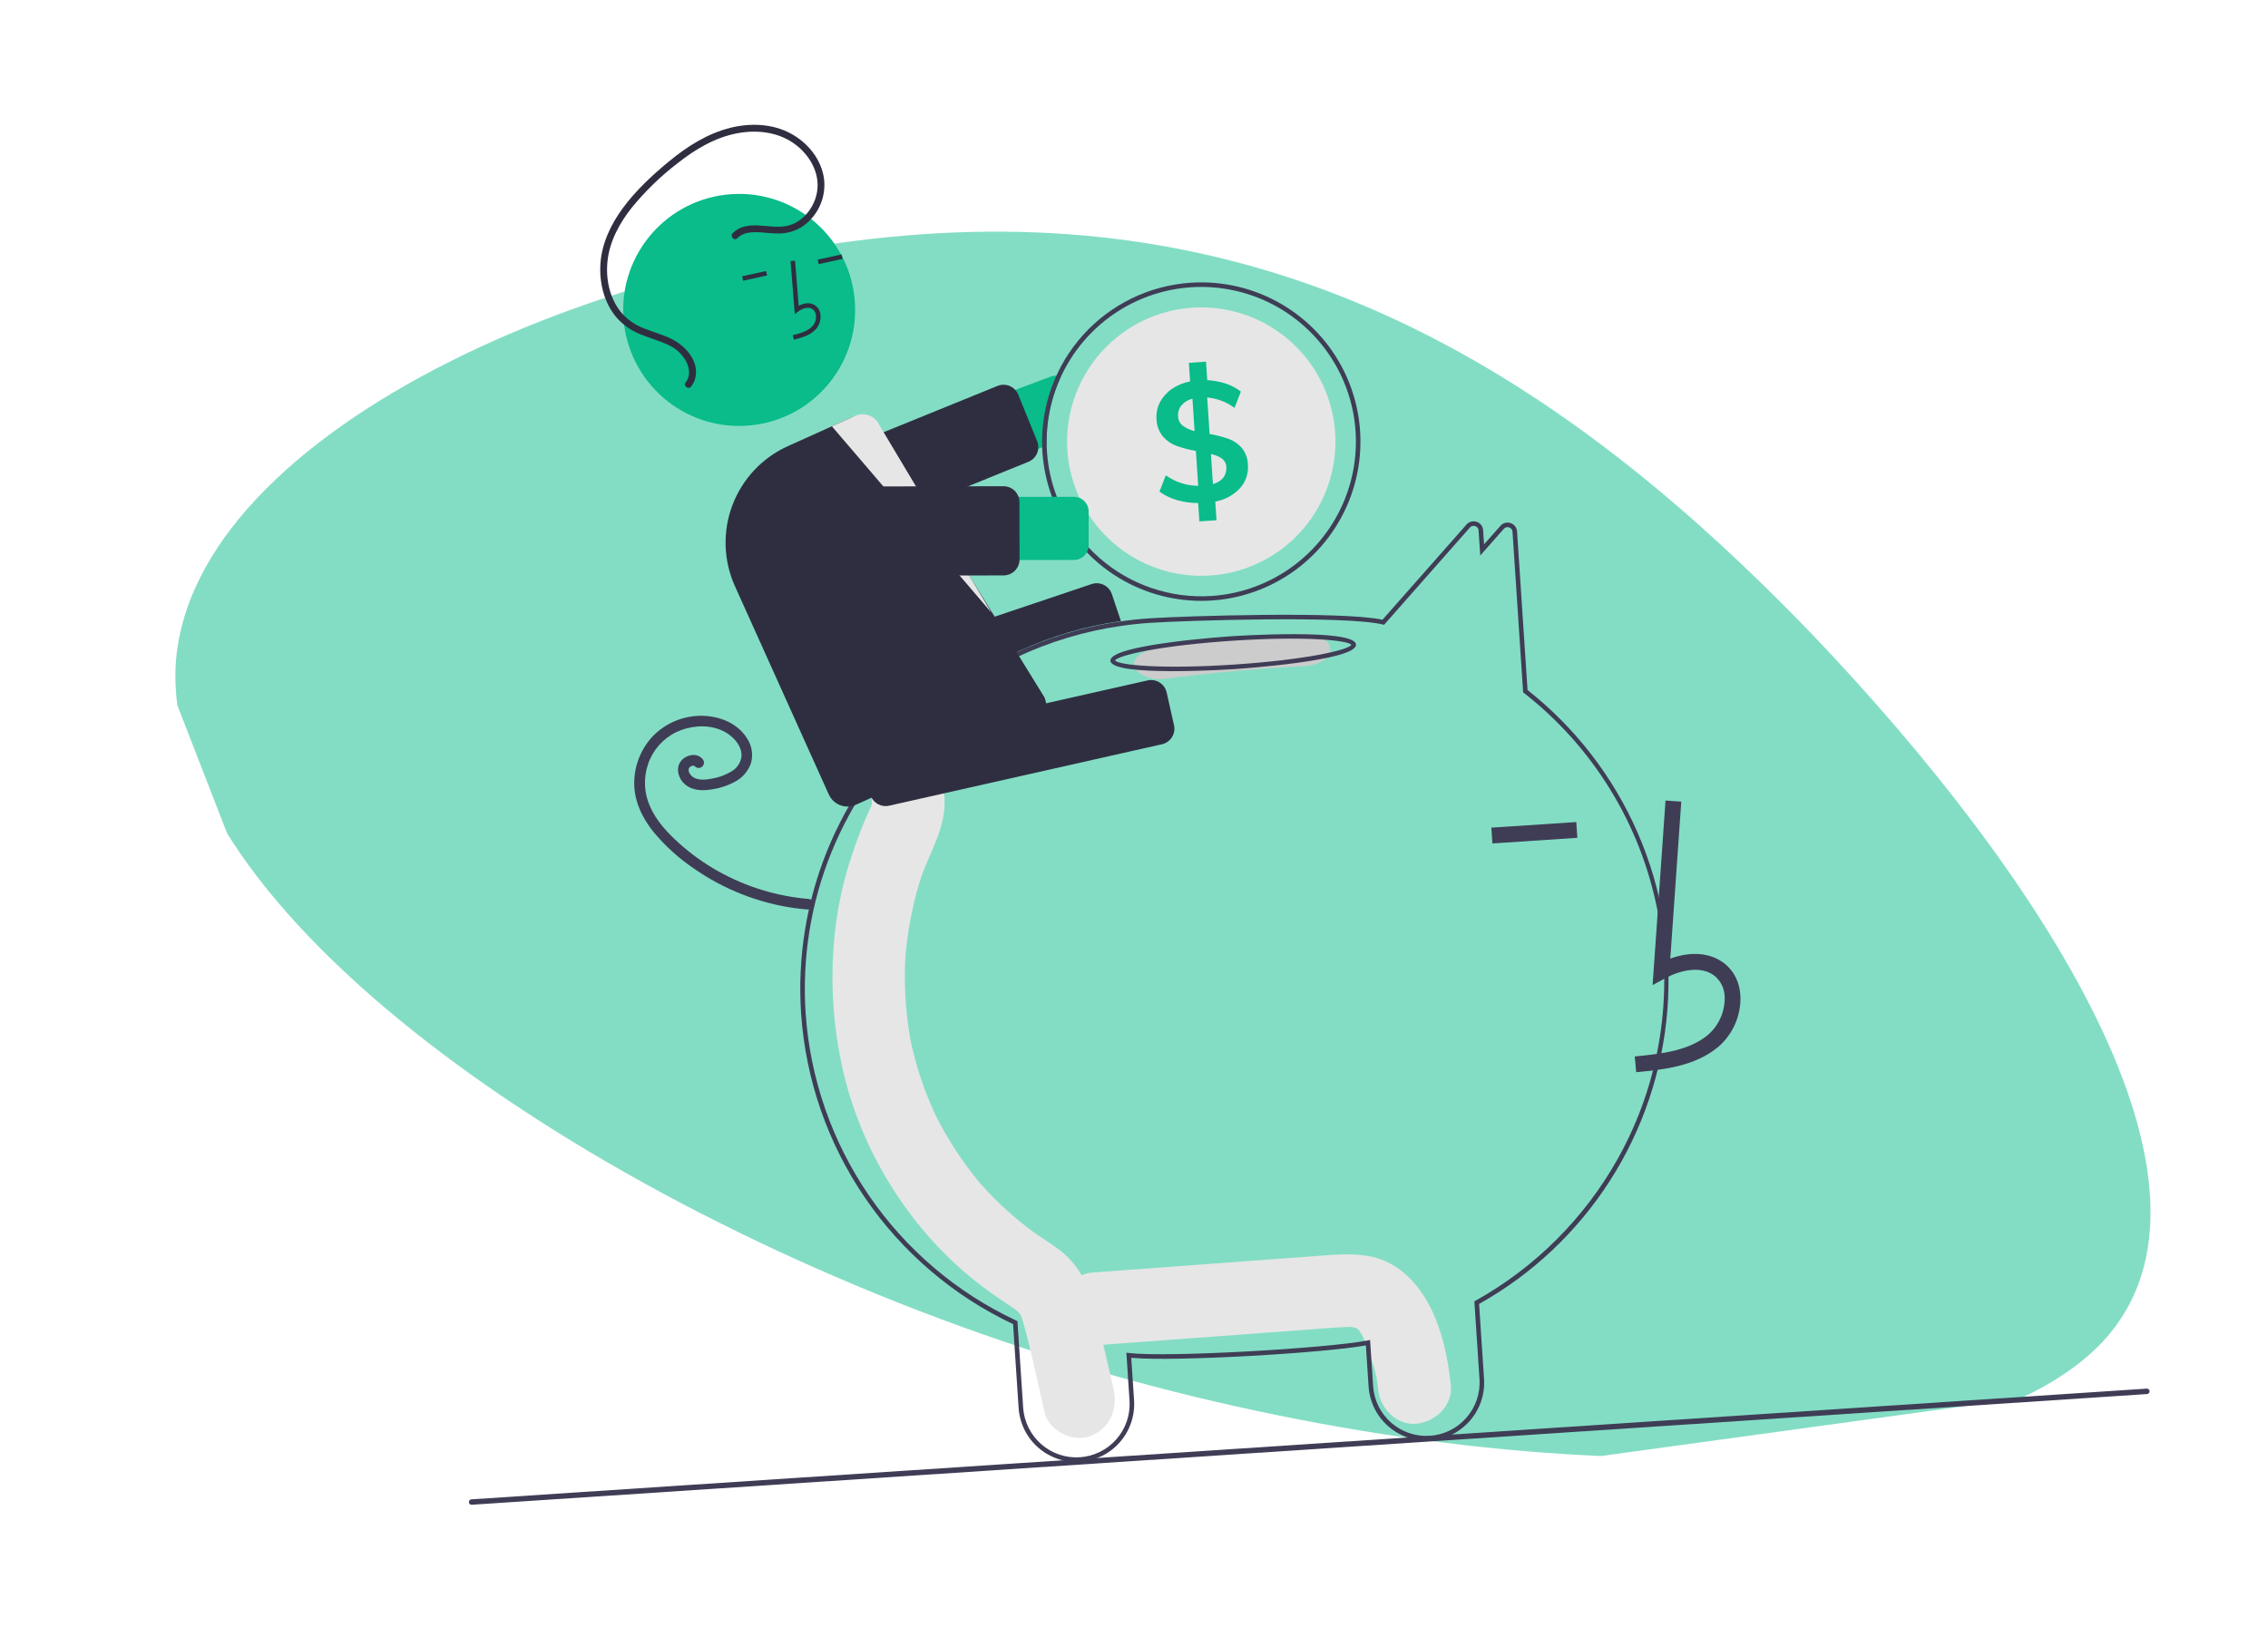 <svg width="295" height="213" viewBox="0 0 295 213" fill="none" xmlns="http://www.w3.org/2000/svg">
<g filter="url(#filter0_d_167_1559)">
<g clip-path="url(#clip0_167_1559)">
<path d="M235.55 78.368C265.473 109.677 292.058 150.257 273.652 170.412C255.041 190.594 191.5 190.508 133.156 171.417C74.75 152.168 21.335 113.942 22.843 82.64C24.619 51.467 81.317 27.217 126.43 26.176C171.749 25.106 205.421 47.087 235.55 78.368Z" fill="#09BC8A" fill-opacity="0.5"/>
</g>
<g clip-path="url(#clip1_167_1559)">
<path d="M184.205 163.234C182.553 161.215 180.405 159.801 177.794 159.391C175.517 159.033 173.216 159.272 170.937 159.441L142.117 161.569C139.649 161.751 137.423 164.049 137.707 166.607C137.989 169.143 140.096 171.216 142.742 171.02C151.184 170.397 159.626 169.773 168.068 169.149C170.058 169.002 172.048 168.835 174.04 168.71C174.488 168.682 174.934 168.676 175.382 168.651C175.49 168.645 175.568 168.639 175.623 168.633C175.637 168.637 175.649 168.64 175.667 168.643C175.905 168.692 176.147 168.72 176.385 168.766C176.303 168.774 176.547 168.904 176.668 168.946C176.686 168.977 176.724 169.031 176.788 169.115C176.878 169.26 177.146 169.702 177.155 169.687C177.571 170.566 177.927 171.474 178.219 172.402C178.906 174.447 179.055 174.875 179.263 176.822C179.526 179.282 181.684 181.526 184.298 181.235C186.764 180.961 188.99 178.836 188.708 176.198C188.233 171.752 187.12 166.796 184.205 163.234Z" fill="#E6E6E6"/>
<path d="M144.81 176.548C144.051 173.3 143.303 170.049 142.533 166.803C141.753 163.51 140.407 160.537 137.673 158.523C136.943 157.985 136.19 157.487 135.433 156.991C135.167 156.817 134.902 156.642 134.638 156.464C134.623 156.453 134.613 156.446 134.599 156.437C134.57 156.415 134.535 156.389 134.488 156.354C133.348 155.512 132.242 154.626 131.182 153.677C130.24 152.834 129.335 151.95 128.465 151.025C128.247 150.794 128.033 150.561 127.82 150.325C127.784 150.285 127.586 150.062 127.457 149.916C127.335 149.77 127.114 149.507 127.076 149.461C126.826 149.152 126.579 148.84 126.337 148.524C124.683 146.369 123.224 144.072 121.974 141.659C121.85 141.42 121.728 141.179 121.609 140.937C121.577 140.862 121.535 140.767 121.479 140.64C121.22 140.053 120.962 139.466 120.722 138.87C120.211 137.604 119.759 136.315 119.365 135.004C119.171 134.356 118.991 133.704 118.826 133.047C118.741 132.71 118.66 132.371 118.583 132.032C118.57 131.975 118.493 131.609 118.448 131.402C118.411 131.193 118.343 130.824 118.333 130.767C118.276 130.423 118.222 130.079 118.173 129.734C118.061 128.959 117.968 128.18 117.895 127.399C117.767 126.011 117.7 124.619 117.694 123.224C117.692 122.439 117.71 121.656 117.744 120.872C117.746 120.824 117.748 120.786 117.749 120.751C117.752 120.716 117.756 120.677 117.76 120.627C117.795 120.193 117.833 119.76 117.88 119.327C118.056 117.684 118.318 116.051 118.665 114.436C118.829 113.672 119.013 112.913 119.215 112.158C119.305 111.823 119.399 111.489 119.496 111.157C119.49 111.178 119.786 110.243 119.789 110.212C120.983 106.772 123.096 103.569 122.848 99.768C122.68 97.195 120.342 94.873 117.801 95.161C116.533 95.293 115.366 95.912 114.546 96.888C113.725 97.864 113.316 99.12 113.403 100.392C113.407 100.45 113.41 100.5 113.413 100.547C113.395 100.629 113.379 100.697 113.365 100.758C113.129 101.376 112.829 101.969 112.564 102.574C111.841 104.23 111.242 105.932 110.68 107.655C109.76 110.461 109.104 113.347 108.722 116.276C107.894 122.693 108.227 129.206 109.706 135.504C112.275 146.551 119.02 156.842 127.89 163.473C128.66 164.048 129.446 164.602 130.238 165.142C130.566 165.366 130.896 165.585 131.228 165.802C131.384 165.905 132.035 166.352 131.748 166.134C132.366 166.595 132.629 166.83 132.803 167.188C132.831 167.271 132.868 167.385 132.919 167.54C133.052 167.948 133.18 168.355 133.291 168.77C134.265 172.4 135.02 176.105 135.875 179.766C136.463 182.281 139.701 183.73 141.912 182.818C144.484 181.757 145.439 179.243 144.81 176.548Z" fill="#E6E6E6"/>
<path d="M186.018 183.404C184.035 183.54 182.079 182.884 180.579 181.579C179.079 180.274 178.157 178.427 178.016 176.443L177.66 171.052C172.062 172.057 152.739 173.187 147.144 172.663L147.513 178.243C147.629 180.227 146.957 182.176 145.643 183.666C144.328 185.156 142.479 186.065 140.497 186.196C138.515 186.327 136.562 185.669 135.063 184.365C133.564 183.061 132.641 181.217 132.495 179.235L131.771 168.281C123.998 164.608 117.344 158.926 112.497 151.822C107.65 144.718 104.785 136.448 104.198 127.866C103.226 113.149 108.983 98.98 119.996 88.991C127.154 82.476 136.096 78.252 145.673 76.86C146.972 76.671 148.284 76.532 149.57 76.447C154.101 76.148 174.592 75.497 179.819 76.634L190.747 64.248C190.908 64.063 191.119 63.931 191.355 63.867C191.591 63.804 191.841 63.812 192.072 63.891C192.305 63.967 192.51 64.111 192.659 64.304C192.809 64.498 192.896 64.733 192.91 64.977L193.032 66.823L195.161 64.416C195.321 64.231 195.532 64.099 195.768 64.035C196.004 63.971 196.254 63.98 196.485 64.059C196.718 64.134 196.923 64.278 197.072 64.472C197.222 64.666 197.31 64.9 197.324 65.145L198.688 85.779C204.907 90.685 209.82 97.051 212.993 104.312C216.166 111.573 217.499 119.504 216.876 127.404C216.253 135.303 213.692 142.927 209.42 149.599C205.148 156.271 199.297 161.785 192.386 165.654L193.034 175.45C193.155 177.435 192.485 179.387 191.169 180.878C189.854 182.37 188.002 183.278 186.018 183.404ZM178.206 170.343L178.607 176.404C178.742 178.229 179.593 179.927 180.974 181.127C182.355 182.328 184.154 182.933 185.979 182.813C187.804 182.692 189.507 181.855 190.718 180.483C191.929 179.111 192.549 177.316 192.443 175.489L191.771 165.319L191.934 165.228C199.69 160.897 206.094 154.5 210.435 146.747C215.966 136.854 217.775 125.306 215.534 114.193C213.293 103.08 207.151 93.137 198.219 86.163L198.115 86.081L196.733 65.184C196.727 65.057 196.682 64.935 196.604 64.834C196.526 64.733 196.42 64.659 196.298 64.621C196.177 64.578 196.046 64.573 195.923 64.606C195.799 64.64 195.688 64.71 195.605 64.807L192.536 68.279L192.32 65.016C192.314 64.889 192.269 64.767 192.191 64.666C192.113 64.565 192.006 64.491 191.885 64.453C191.764 64.41 191.633 64.405 191.509 64.439C191.385 64.472 191.274 64.542 191.19 64.64L180.028 77.292L179.854 77.25C174.987 76.072 154.175 76.736 149.609 77.038C148.338 77.122 147.042 77.259 145.758 77.446C136.298 78.821 127.465 82.994 120.393 89.43C109.515 99.296 103.828 113.292 104.789 127.827C105.371 136.333 108.218 144.528 113.035 151.561C117.852 158.593 124.463 164.207 132.181 167.819L132.339 167.894L133.086 179.196C133.222 181.021 134.073 182.719 135.454 183.919C136.834 185.119 138.633 185.725 140.458 185.604C142.283 185.484 143.986 184.646 145.197 183.275C146.408 181.903 147.028 180.109 146.923 178.282L146.507 171.995L146.861 172.038C151.898 172.645 172.856 171.408 177.875 170.409L178.206 170.343Z" fill="#3F3D56"/>
<path d="M136.68 44.996L104.644 56.986C103.625 57.369 102.8 58.14 102.349 59.132C101.899 60.123 101.86 61.252 102.241 62.272C102.623 63.292 103.393 64.119 104.383 64.571C105.373 65.023 106.502 65.064 107.522 64.683L135.556 54.189L136.143 53.969C136.06 50.872 136.698 47.797 138.007 44.989C137.815 44.917 137.612 44.878 137.407 44.874C137.159 44.867 136.912 44.908 136.68 44.996Z" fill="#09BC8A"/>
<path d="M107.095 66.816C106.661 66.844 106.23 66.734 105.861 66.503C105.493 66.272 105.206 65.931 105.042 65.528L102.59 59.491C102.488 59.239 102.436 58.969 102.438 58.697C102.44 58.425 102.495 58.156 102.601 57.906C102.707 57.655 102.861 57.427 103.054 57.236C103.248 57.045 103.477 56.894 103.729 56.792L129.748 46.211C130 46.109 130.27 46.057 130.542 46.059C130.814 46.061 131.082 46.116 131.333 46.222C131.584 46.328 131.811 46.482 132.002 46.675C132.193 46.869 132.344 47.099 132.446 47.35L134.898 53.387C135.102 53.883 135.104 54.439 134.905 54.938C134.706 55.436 134.321 55.837 133.831 56.056C133.807 56.066 133.783 56.077 133.759 56.087L107.74 66.667C107.535 66.751 107.317 66.801 107.095 66.816Z" fill="#2F2E41"/>
<path d="M154.883 32.785C149.514 33.142 144.495 35.575 140.888 39.57C137.281 43.565 135.368 48.808 135.556 54.189C135.564 54.399 135.575 54.612 135.589 54.825C135.86 58.914 137.336 62.831 139.831 66.08C142.326 69.33 145.727 71.767 149.606 73.082C153.485 74.397 157.666 74.532 161.621 73.469C165.576 72.406 169.127 70.194 171.826 67.112C174.524 64.029 176.248 60.216 176.78 56.153C177.312 52.09 176.628 47.96 174.815 44.285C173.001 40.611 170.14 37.557 166.592 35.51C163.044 33.463 158.97 32.515 154.883 32.785ZM157.578 73.542C152.256 73.888 147.014 72.108 143.003 68.591C138.991 65.075 136.537 60.11 136.18 54.786C136.162 54.511 136.149 54.239 136.143 53.969C136.043 50.025 137.104 46.138 139.194 42.792C141.284 39.446 144.31 36.788 147.897 35.15C151.485 33.511 155.474 32.964 159.37 33.577C163.265 34.189 166.895 35.933 169.808 38.593C172.721 41.253 174.788 44.711 175.753 48.537C176.718 52.363 176.537 56.389 175.234 60.113C173.931 63.837 171.562 67.095 168.423 69.483C165.284 71.871 161.512 73.282 157.578 73.542Z" fill="#3F3D56"/>
<path d="M173.664 52.308C173.969 56.929 172.428 61.483 169.378 64.966C166.328 68.45 162.02 70.579 157.402 70.884C152.783 71.189 148.233 69.646 144.751 66.594C141.269 63.542 139.142 59.231 138.836 54.61C138.8 54.058 138.79 53.513 138.805 52.972C138.93 48.484 140.777 44.217 143.963 41.056C147.15 37.895 151.43 36.084 155.916 35.999C160.402 35.913 164.749 37.56 168.054 40.597C171.359 43.634 173.368 47.828 173.664 52.308Z" fill="#E6E6E6"/>
<path d="M161.512 54.274C161.054 53.746 160.469 53.343 159.813 53.102C159.006 52.822 158.177 52.609 157.334 52.465L157.021 47.721C158.308 47.829 159.539 48.296 160.575 49.068L161.402 46.951C160.816 46.495 160.155 46.144 159.448 45.915C158.664 45.656 157.85 45.503 157.026 45.461L156.867 43.057L154.638 43.204L154.799 45.632C153.945 45.785 153.133 46.119 152.418 46.611C151.772 47.053 151.242 47.646 150.875 48.338C150.525 49.013 150.371 49.772 150.43 50.53C150.446 51.355 150.738 52.15 151.258 52.789C151.735 53.341 152.344 53.762 153.029 54.013C153.85 54.301 154.693 54.52 155.55 54.668L155.851 59.213C154.34 59.199 152.869 58.722 151.637 57.845L150.811 59.965C151.5 60.462 152.271 60.835 153.089 61.066C153.985 61.322 154.913 61.452 155.845 61.453L156.002 63.837L158.231 63.689L158.07 61.262C159.299 61.044 160.425 60.435 161.278 59.525C161.654 59.114 161.94 58.629 162.118 58.101C162.297 57.574 162.364 57.015 162.315 56.46C162.299 55.662 162.017 54.892 161.512 54.274ZM155.38 52.09C154.826 51.961 154.304 51.723 153.843 51.39C153.659 51.248 153.51 51.066 153.405 50.858C153.3 50.651 153.242 50.423 153.236 50.19C153.185 49.666 153.344 49.142 153.679 48.734C154.051 48.306 154.549 48.004 155.101 47.872L155.38 52.09ZM159.116 58.155C158.765 58.566 158.291 58.854 157.765 58.977L157.506 55.067C158.024 55.169 158.516 55.376 158.952 55.674C159.118 55.798 159.254 55.958 159.35 56.141C159.445 56.325 159.499 56.528 159.505 56.735C159.559 57.24 159.42 57.748 159.116 58.155Z" fill="#09BC8A"/>
<path d="M109.698 91.766C109.241 91.795 108.788 91.673 108.408 91.418C108.028 91.164 107.743 90.791 107.596 90.357L106.205 86.216C106.03 85.696 106.069 85.127 106.313 84.636C106.557 84.144 106.986 83.769 107.506 83.594L141.998 71.99C142.519 71.817 143.087 71.857 143.578 72.102C144.069 72.347 144.443 72.776 144.619 73.296L145.798 76.804L145.622 76.83C136.665 78.126 128.266 81.961 121.42 87.884L121.37 87.912L110.217 91.663C110.049 91.719 109.874 91.754 109.698 91.766Z" fill="#2F2E41"/>
<path d="M105.26 112.968C101.101 112.631 97.064 111.401 93.424 109.362C91.62 108.353 89.933 107.148 88.392 105.771C86.871 104.411 85.398 102.848 84.564 100.958C83.767 99.21 83.671 97.224 84.296 95.408C84.911 93.603 86.217 92.117 87.926 91.274C89.647 90.452 91.778 90.235 93.55 90.894C94.394 91.2 95.141 91.724 95.715 92.414C95.981 92.732 96.188 93.096 96.323 93.489C96.447 93.844 96.482 94.225 96.423 94.597C96.346 94.97 96.191 95.322 95.967 95.629C95.743 95.937 95.456 96.193 95.125 96.38C94.399 96.816 93.6 97.119 92.768 97.274C91.931 97.445 90.725 97.63 90.002 96.996C89.853 96.872 89.733 96.717 89.648 96.542C89.588 96.408 89.561 96.261 89.569 96.115C89.563 96.18 89.6 95.973 89.598 95.981C89.589 96.012 89.548 96.088 89.606 95.971C89.624 95.933 89.645 95.895 89.668 95.859C89.647 95.89 89.602 95.942 89.684 95.853C89.751 95.768 89.841 95.704 89.943 95.668C89.983 95.653 90.024 95.641 90.064 95.627C90.166 95.592 89.96 95.636 90.067 95.625C90.108 95.621 90.149 95.62 90.19 95.615C90.294 95.603 90.085 95.593 90.187 95.612C90.226 95.619 90.266 95.626 90.305 95.636C90.39 95.656 90.242 95.578 90.302 95.64C90.374 95.712 90.228 95.57 90.308 95.639C90.348 95.674 90.386 95.71 90.421 95.749C90.56 95.869 90.741 95.93 90.924 95.917C91.107 95.905 91.278 95.822 91.4 95.684C91.517 95.544 91.576 95.364 91.564 95.182C91.552 94.999 91.47 94.829 91.335 94.705C90.597 93.904 89.263 94.202 88.62 94.963C87.8 95.933 88.245 97.356 89.153 98.095C90.182 98.932 91.559 98.904 92.796 98.67C93.843 98.5 94.85 98.142 95.77 97.613C96.684 97.086 97.37 96.239 97.695 95.235C97.836 94.701 97.863 94.144 97.773 93.599C97.683 93.054 97.478 92.535 97.173 92.075C95.935 90.077 93.586 89.166 91.321 89.131C90.155 89.117 88.998 89.334 87.916 89.77C86.835 90.207 85.851 90.853 85.021 91.672C83.425 93.313 82.52 95.505 82.494 97.794C82.454 100.169 83.521 102.402 84.982 104.219C86.508 106.063 88.29 107.679 90.273 109.017C94.157 111.72 98.62 113.477 103.304 114.145C103.86 114.222 104.419 114.283 104.98 114.327C105.16 114.358 105.344 114.32 105.496 114.219C105.649 114.119 105.757 113.965 105.799 113.787C105.835 113.607 105.798 113.42 105.697 113.267C105.596 113.113 105.439 113.006 105.26 112.968Z" fill="#3F3D56"/>
<path d="M169.203 78.521C163.164 78.834 157.159 79.385 151.19 80.173C149.149 80.442 147.424 81.284 147.505 82.503C147.572 83.521 149.41 84.598 151.464 84.327C157.431 83.539 163.435 82.988 169.477 82.674C174.403 82.419 174.126 78.265 169.203 78.521Z" fill="#CCCCCC"/>
<path d="M160.546 83.058C159.894 83.101 144.575 84.089 144.435 81.972C144.295 79.855 159.611 78.818 160.263 78.775C160.915 78.732 176.234 77.744 176.374 79.861C176.514 81.978 161.198 83.015 160.546 83.058ZM145.034 81.933C145.496 82.547 151.186 83.084 160.507 82.467C169.828 81.851 175.398 80.57 175.775 79.9C175.313 79.286 169.623 78.75 160.302 79.366C150.981 79.982 145.411 81.263 145.034 81.933Z" fill="#3F3D56"/>
<path d="M212.823 135.503C216.208 135.184 220.42 134.788 223.514 132.196C224.433 131.396 225.167 130.404 225.662 129.289C226.158 128.175 226.405 126.966 226.384 125.747C226.326 123.866 225.541 122.272 224.171 121.261C222.378 119.938 219.876 119.765 217.256 120.727L218.686 100.299L216.636 100.155L214.954 124.171L216.6 123.279C218.508 122.246 221.178 121.608 222.951 122.916C223.387 123.26 223.739 123.7 223.978 124.202C224.217 124.704 224.337 125.254 224.329 125.81C224.339 126.718 224.154 127.617 223.786 128.447C223.417 129.277 222.874 130.018 222.194 130.619C219.786 132.635 216.438 133.096 212.63 133.455L212.823 135.503Z" fill="#3F3D56"/>
<path d="M205.028 102.956L193.98 103.686L194.116 105.739L205.164 105.008L205.028 102.956Z" fill="#3F3D56"/>
<path d="M115.321 100.876C114.829 100.907 114.342 100.762 113.948 100.466C113.553 100.171 113.276 99.744 113.168 99.263L112.209 95.001C112.088 94.465 112.186 93.903 112.479 93.439C112.773 92.975 113.238 92.646 113.774 92.525L149.272 84.529C149.808 84.409 150.369 84.507 150.833 84.8C151.297 85.094 151.626 85.56 151.747 86.096L152.706 90.358C152.826 90.894 152.729 91.456 152.435 91.92C152.142 92.384 151.676 92.713 151.141 92.834L115.642 100.829C115.537 100.853 115.429 100.869 115.321 100.876Z" fill="#2F2E41"/>
<path d="M97.139 51.388C105.453 50.839 111.746 43.65 111.196 35.331C110.646 27.012 103.461 20.714 95.148 21.263C86.835 21.813 80.541 29.002 81.091 37.321C81.641 45.64 88.826 51.938 97.139 51.388Z" fill="#09BC8A"/>
<path d="M104.924 39.66C105.394 39.46 105.816 39.161 106.161 38.784C106.388 38.517 106.554 38.203 106.647 37.865C106.74 37.526 106.758 37.172 106.7 36.826C106.663 36.579 106.569 36.343 106.427 36.139C106.284 35.934 106.096 35.765 105.877 35.645C105.31 35.346 104.591 35.406 103.887 35.791L103.414 29.917L102.824 29.964L103.38 36.87L103.81 36.545C104.308 36.169 105.04 35.873 105.601 36.168C105.74 36.247 105.859 36.357 105.948 36.49C106.038 36.622 106.096 36.774 106.118 36.932C106.16 37.19 106.146 37.454 106.077 37.706C106.007 37.958 105.885 38.192 105.717 38.392C105.119 39.07 104.186 39.345 103.118 39.612L103.261 40.186C103.83 40.061 104.387 39.885 104.924 39.66Z" fill="#2F2E41"/>
<path d="M109.465 29.102L106.353 29.786L106.48 30.364L109.592 29.68L109.465 29.102Z" fill="#2F2E41"/>
<path d="M99.642 31.262L96.53 31.946L96.657 32.524L99.769 31.84L99.642 31.262Z" fill="#2F2E41"/>
<path d="M110.406 100.937C109.864 100.971 109.325 100.84 108.86 100.561C108.395 100.281 108.026 99.866 107.802 99.372L95.585 72.246C94.091 68.919 93.977 65.135 95.268 61.724C96.559 58.313 99.149 55.553 102.47 54.051L110.701 50.34C111.019 50.196 111.363 50.116 111.712 50.105C112.061 50.094 112.409 50.153 112.736 50.277C113.061 50.397 113.36 50.581 113.613 50.819C113.867 51.056 114.071 51.341 114.213 51.658L135.839 86.709C135.986 87.029 136.068 87.374 136.08 87.725C136.093 88.076 136.036 88.426 135.913 88.755C135.79 89.084 135.603 89.385 135.363 89.642C135.123 89.898 134.835 90.105 134.515 90.249L111.323 100.706C111.034 100.837 110.723 100.915 110.406 100.937Z" fill="#2F2E41"/>
<path d="M108.204 51.466L128.967 75.73L114.39 51.326C114.264 51.039 114.082 50.779 113.856 50.561C113.629 50.344 113.362 50.173 113.069 50.059C112.777 49.945 112.465 49.889 112.151 49.896C111.837 49.903 111.528 49.971 111.24 50.097L108.204 51.466Z" fill="#E6E6E6"/>
<path d="M139.689 68.854L105.485 68.911C104.945 68.912 104.411 68.806 103.913 68.6C103.414 68.395 102.961 68.093 102.579 67.712C102.198 67.331 101.894 66.879 101.687 66.381C101.48 65.883 101.373 65.349 101.372 64.809C101.371 64.27 101.476 63.735 101.682 63.237C101.887 62.738 102.189 62.285 102.569 61.902C102.95 61.52 103.402 61.217 103.9 61.01C104.397 60.802 104.931 60.695 105.47 60.694L139.674 60.638C139.927 60.638 140.177 60.687 140.411 60.783C140.644 60.879 140.856 61.021 141.035 61.199C141.214 61.377 141.356 61.589 141.453 61.823C141.55 62.056 141.6 62.306 141.601 62.559L141.608 66.927C141.609 67.438 141.407 67.927 141.047 68.289C140.687 68.65 140.199 68.853 139.689 68.854Z" fill="#09BC8A"/>
<path d="M130.681 70.863C130.636 70.866 130.591 70.868 130.545 70.868L102.459 70.914C102.187 70.915 101.918 70.862 101.666 70.758C101.415 70.654 101.186 70.502 100.994 70.31C100.801 70.118 100.648 69.89 100.544 69.638C100.439 69.387 100.385 69.118 100.385 68.846L100.372 61.384C100.371 61.112 100.424 60.842 100.528 60.591C100.632 60.339 100.784 60.111 100.976 59.918C101.168 59.725 101.396 59.572 101.647 59.468C101.898 59.363 102.167 59.309 102.439 59.309L130.525 59.262C131.074 59.262 131.601 59.48 131.99 59.867C132.379 60.255 132.598 60.782 132.599 61.331L132.612 68.793C132.612 69.193 132.497 69.584 132.28 69.92C132.063 70.256 131.754 70.522 131.39 70.686C131.166 70.787 130.926 70.847 130.681 70.863Z" fill="#2F2E41"/>
<path d="M95.309 26.321C97.177 24.486 99.997 25.831 102.25 25.414C104.406 25.015 105.993 22.951 106.294 20.851C106.646 18.4 105.232 16.061 103.284 14.676C101.151 13.159 98.435 12.863 95.912 13.336C93.019 13.879 90.443 15.415 88.159 17.218C85.952 18.909 83.947 20.851 82.186 23.003C80.612 24.991 79.322 27.322 79.029 29.877C78.764 32.198 79.251 34.719 80.734 36.573C81.519 37.522 82.534 38.252 83.683 38.694C84.883 39.188 86.15 39.514 87.318 40.085C89.085 40.949 90.873 42.864 90.479 45.005C90.395 45.473 90.198 45.913 89.904 46.286C89.551 46.735 88.827 46.221 89.181 45.771C89.803 44.982 89.71 43.99 89.294 43.124C88.803 42.149 87.995 41.371 87.004 40.916C85.781 40.319 84.452 39.989 83.204 39.455C82.01 38.97 80.952 38.204 80.118 37.222C78.539 35.308 77.934 32.72 78.102 30.278C78.283 27.635 79.471 25.166 81.025 23.06C82.716 20.768 84.848 18.782 87.042 16.979C89.395 15.044 92.025 13.367 95.01 12.626C97.597 11.983 100.454 12.084 102.837 13.361C105.062 14.552 106.853 16.736 107.185 19.287C107.32 20.448 107.144 21.625 106.674 22.696C106.205 23.767 105.458 24.693 104.512 25.379C103.539 26.053 102.379 26.404 101.196 26.382C99.933 26.385 98.648 26.083 97.389 26.273C96.819 26.346 96.287 26.603 95.876 27.005C95.468 27.406 94.905 26.719 95.309 26.321Z" fill="#2F2E41"/>
<path d="M279.27 177.378L61.362 191.783C61.269 191.789 61.177 191.758 61.107 191.696C61.037 191.635 60.994 191.548 60.988 191.455C60.982 191.362 61.013 191.27 61.074 191.2C61.136 191.129 61.222 191.086 61.315 191.08L279.224 176.674C279.317 176.668 279.409 176.699 279.479 176.761C279.55 176.823 279.592 176.91 279.599 177.003C279.605 177.096 279.574 177.188 279.512 177.258C279.451 177.329 279.364 177.372 279.27 177.378Z" fill="#3F3D56"/>
</g>
</g>
<defs>
<filter id="filter0_d_167_1559" x="0.379" y="0.983" width="294.605" height="211.69" filterUnits="userSpaceOnUse" color-interpolation-filters="sRGB">
<feFlood flood-opacity="0" result="BackgroundImageFix"/>
<feColorMatrix in="SourceAlpha" type="matrix" values="0 0 0 0 0 0 0 0 0 0 0 0 0 0 0 0 0 0 127 0" result="hardAlpha"/>
<feOffset dy="4"/>
<feGaussianBlur stdDeviation="2"/>
<feComposite in2="hardAlpha" operator="out"/>
<feColorMatrix type="matrix" values="0 0 0 0 0 0 0 0 0 0 0 0 0 0 0 0 0 0 0.25 0"/>
<feBlend mode="normal" in2="BackgroundImageFix" result="effect1_dropShadow_167_1559"/>
<feBlend mode="normal" in="SourceGraphic" in2="effect1_dropShadow_167_1559" result="shape"/>
</filter>
<clipPath id="clip0_167_1559">
<rect width="224.656" height="177.016" fill="white" transform="matrix(0.991 -0.136 0.362 0.932 4.379 39.648)"/>
</clipPath>
<clipPath id="clip1_167_1559">
<rect width="219.089" height="176.756" fill="white" transform="translate(49.351 15.435) rotate(-3.782)"/>
</clipPath>
</defs>
</svg>
